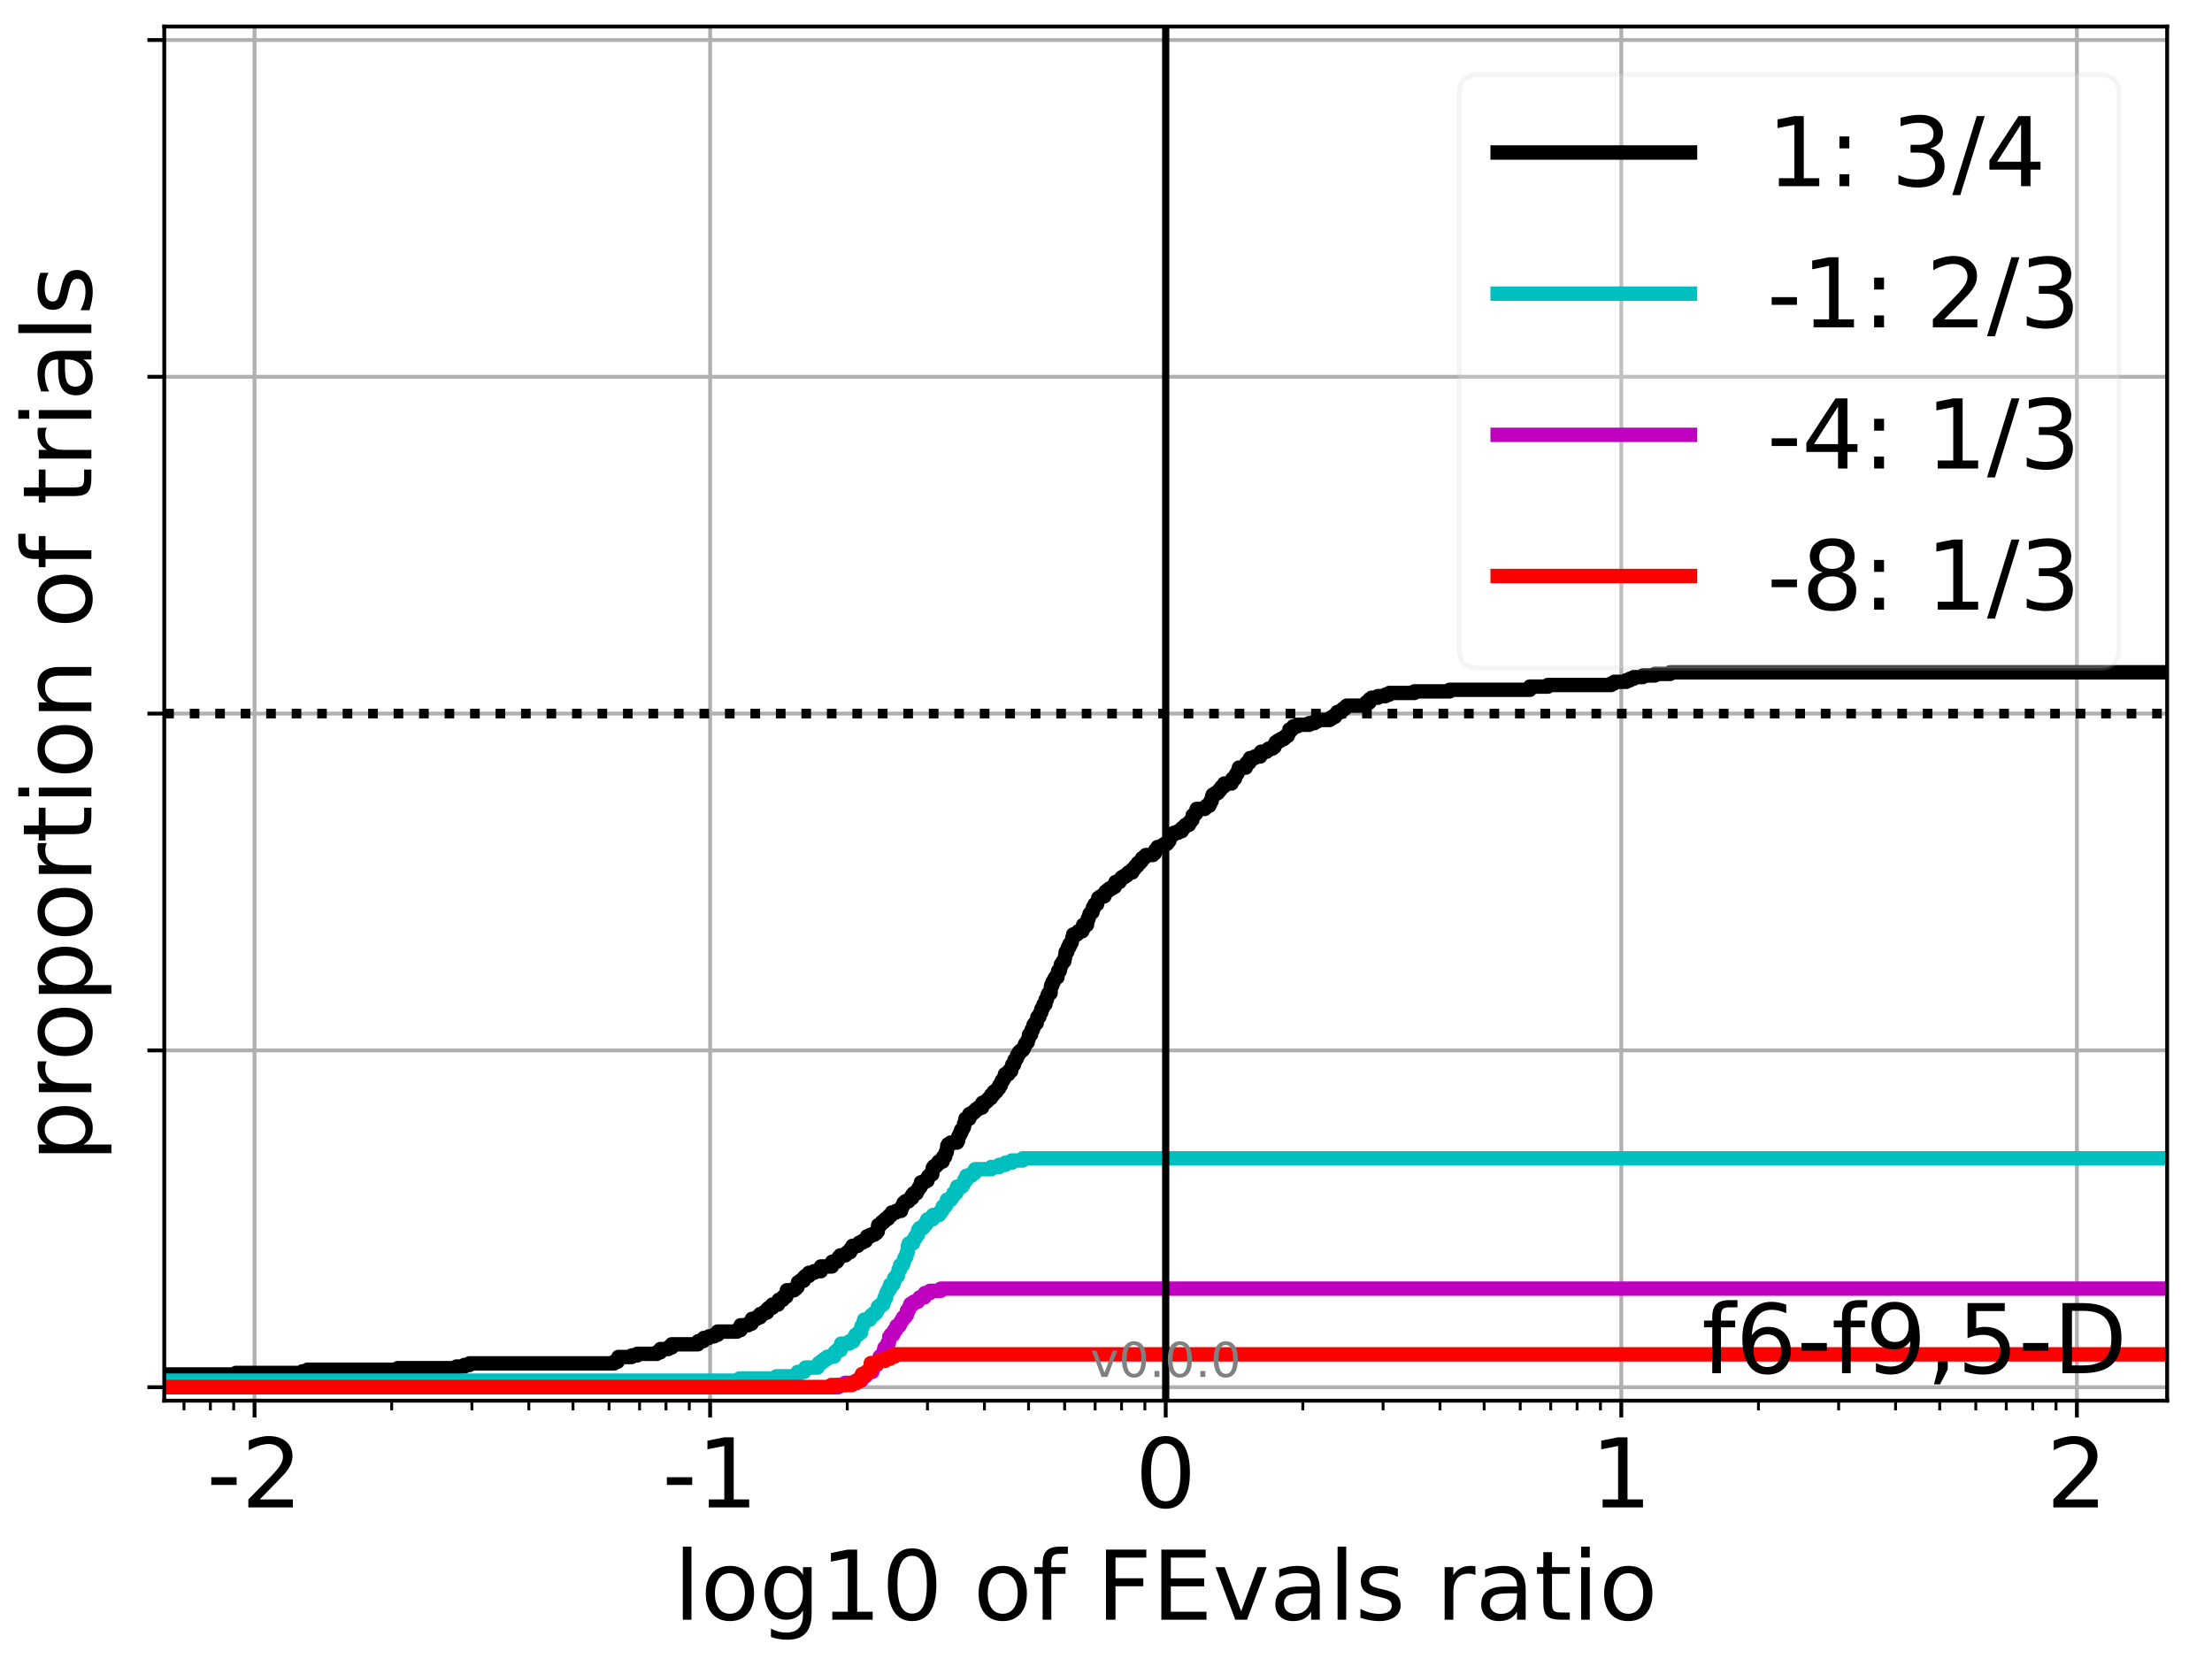 <?xml version="1.0" encoding="utf-8" standalone="no"?>
<!DOCTYPE svg PUBLIC "-//W3C//DTD SVG 1.1//EN"
  "http://www.w3.org/Graphics/SVG/1.1/DTD/svg11.dtd">
<!-- Created with matplotlib (http://matplotlib.org/) -->
<svg height="345pt" version="1.1" viewBox="0 0 460 345" width="460pt" xmlns="http://www.w3.org/2000/svg" xmlns:xlink="http://www.w3.org/1999/xlink">
 <defs>
  <style type="text/css">
*{stroke-linecap:butt;stroke-linejoin:round;}
  </style>
 </defs>
 <g id="figure_1">
  <g id="patch_1">
   <path d="M 0 345.6 
L 460.8 345.6 
L 460.8 0 
L 0 0 
z
" style="fill:#ffffff;"/>
  </g>
  <g id="axes_1">
   <g id="patch_2">
    <path d="M 34.16 291.28 
L 450.672 291.28 
L 450.672 5.52 
L 34.16 5.52 
z
" style="fill:#ffffff;"/>
   </g>
   <g id="matplotlib.axis_1">
    <g id="xtick_1">
     <g id="line2d_1">
      <path clip-path="url(#p37fedfee93)" d="M 52.934 291.28 
L 52.934 5.52 
" style="fill:none;stroke:#b0b0b0;stroke-linecap:square;stroke-width:0.8;"/>
     </g>
     <g id="line2d_2">
      <defs>
       <path d="M 0 0 
L 0 3.5 
" id="m10fa4644a2" style="stroke:#000000;stroke-width:0.8;"/>
      </defs>
      <g>
       <use style="stroke:#000000;stroke-width:0.8;" x="52.934" xlink:href="#m10fa4644a2" y="291.28"/>
      </g>
     </g>
     <g id="text_1">
      <!-- -2 -->
      <defs>
       <path d="M 4.891 31.391 
L 31.203 31.391 
L 31.203 23.391 
L 4.891 23.391 
z
" id="DejaVuSans-2d"/>
       <path d="M 19.188 8.297 
L 53.609 8.297 
L 53.609 0 
L 7.328 0 
L 7.328 8.297 
Q 12.938 14.109 22.625 23.891 
Q 32.328 33.688 34.812 36.531 
Q 39.547 41.844 41.422 45.531 
Q 43.312 49.219 43.312 52.781 
Q 43.312 58.594 39.234 62.25 
Q 35.156 65.922 28.609 65.922 
Q 23.969 65.922 18.812 64.312 
Q 13.672 62.703 7.812 59.422 
L 7.812 69.391 
Q 13.766 71.781 18.938 73 
Q 24.125 74.219 28.422 74.219 
Q 39.75 74.219 46.484 68.547 
Q 53.219 62.891 53.219 53.422 
Q 53.219 48.922 51.531 44.891 
Q 49.859 40.875 45.406 35.406 
Q 44.188 33.984 37.641 27.219 
Q 31.109 20.453 19.188 8.297 
z
" id="DejaVuSans-32"/>
      </defs>
      <g transform="translate(42.963 313.477)scale(0.2 -0.2)">
       <use xlink:href="#DejaVuSans-2d"/>
       <use x="36.084" xlink:href="#DejaVuSans-32"/>
      </g>
     </g>
    </g>
    <g id="xtick_2">
     <g id="line2d_3">
      <path clip-path="url(#p37fedfee93)" d="M 147.675 291.28 
L 147.675 5.52 
" style="fill:none;stroke:#b0b0b0;stroke-linecap:square;stroke-width:0.8;"/>
     </g>
     <g id="line2d_4">
      <g>
       <use style="stroke:#000000;stroke-width:0.8;" x="147.675" xlink:href="#m10fa4644a2" y="291.28"/>
      </g>
     </g>
     <g id="text_2">
      <!-- -1 -->
      <defs>
       <path d="M 12.406 8.297 
L 28.516 8.297 
L 28.516 63.922 
L 10.984 60.406 
L 10.984 69.391 
L 28.422 72.906 
L 38.281 72.906 
L 38.281 8.297 
L 54.391 8.297 
L 54.391 0 
L 12.406 0 
z
" id="DejaVuSans-31"/>
      </defs>
      <g transform="translate(137.705 313.477)scale(0.2 -0.2)">
       <use xlink:href="#DejaVuSans-2d"/>
       <use x="36.084" xlink:href="#DejaVuSans-31"/>
      </g>
     </g>
    </g>
    <g id="xtick_3">
     <g id="line2d_5">
      <path clip-path="url(#p37fedfee93)" d="M 242.416 291.28 
L 242.416 5.52 
" style="fill:none;stroke:#b0b0b0;stroke-linecap:square;stroke-width:0.8;"/>
     </g>
     <g id="line2d_6">
      <g>
       <use style="stroke:#000000;stroke-width:0.8;" x="242.416" xlink:href="#m10fa4644a2" y="291.28"/>
      </g>
     </g>
     <g id="text_3">
      <!-- 0 -->
      <defs>
       <path d="M 31.781 66.406 
Q 24.172 66.406 20.328 58.906 
Q 16.5 51.422 16.5 36.375 
Q 16.5 21.391 20.328 13.891 
Q 24.172 6.391 31.781 6.391 
Q 39.453 6.391 43.281 13.891 
Q 47.125 21.391 47.125 36.375 
Q 47.125 51.422 43.281 58.906 
Q 39.453 66.406 31.781 66.406 
z
M 31.781 74.219 
Q 44.047 74.219 50.516 64.516 
Q 56.984 54.828 56.984 36.375 
Q 56.984 17.969 50.516 8.266 
Q 44.047 -1.422 31.781 -1.422 
Q 19.531 -1.422 13.062 8.266 
Q 6.594 17.969 6.594 36.375 
Q 6.594 54.828 13.062 64.516 
Q 19.531 74.219 31.781 74.219 
z
" id="DejaVuSans-30"/>
      </defs>
      <g transform="translate(236.054 313.477)scale(0.2 -0.2)">
       <use xlink:href="#DejaVuSans-30"/>
      </g>
     </g>
    </g>
    <g id="xtick_4">
     <g id="line2d_7">
      <path clip-path="url(#p37fedfee93)" d="M 337.157 291.28 
L 337.157 5.52 
" style="fill:none;stroke:#b0b0b0;stroke-linecap:square;stroke-width:0.8;"/>
     </g>
     <g id="line2d_8">
      <g>
       <use style="stroke:#000000;stroke-width:0.8;" x="337.157" xlink:href="#m10fa4644a2" y="291.28"/>
      </g>
     </g>
     <g id="text_4">
      <!-- 1 -->
      <g transform="translate(330.795 313.477)scale(0.2 -0.2)">
       <use xlink:href="#DejaVuSans-31"/>
      </g>
     </g>
    </g>
    <g id="xtick_5">
     <g id="line2d_9">
      <path clip-path="url(#p37fedfee93)" d="M 431.898 291.28 
L 431.898 5.52 
" style="fill:none;stroke:#b0b0b0;stroke-linecap:square;stroke-width:0.8;"/>
     </g>
     <g id="line2d_10">
      <g>
       <use style="stroke:#000000;stroke-width:0.8;" x="431.898" xlink:href="#m10fa4644a2" y="291.28"/>
      </g>
     </g>
     <g id="text_5">
      <!-- 2 -->
      <g transform="translate(425.536 313.477)scale(0.2 -0.2)">
       <use xlink:href="#DejaVuSans-32"/>
      </g>
     </g>
    </g>
    <g id="xtick_6">
     <g id="line2d_11">
      <defs>
       <path d="M 0 0 
L 0 2 
" id="m9e2a885fb3" style="stroke:#000000;stroke-width:0.6;"/>
      </defs>
      <g>
       <use style="stroke:#000000;stroke-width:0.6;" x="38.258" xlink:href="#m9e2a885fb3" y="291.28"/>
      </g>
     </g>
    </g>
    <g id="xtick_7">
     <g id="line2d_12">
      <g>
       <use style="stroke:#000000;stroke-width:0.6;" x="43.752" xlink:href="#m9e2a885fb3" y="291.28"/>
      </g>
     </g>
    </g>
    <g id="xtick_8">
     <g id="line2d_13">
      <g>
       <use style="stroke:#000000;stroke-width:0.6;" x="48.599" xlink:href="#m9e2a885fb3" y="291.28"/>
      </g>
     </g>
    </g>
    <g id="xtick_9">
     <g id="line2d_14">
      <g>
       <use style="stroke:#000000;stroke-width:0.6;" x="81.454" xlink:href="#m9e2a885fb3" y="291.28"/>
      </g>
     </g>
    </g>
    <g id="xtick_10">
     <g id="line2d_15">
      <g>
       <use style="stroke:#000000;stroke-width:0.6;" x="98.137" xlink:href="#m9e2a885fb3" y="291.28"/>
      </g>
     </g>
    </g>
    <g id="xtick_11">
     <g id="line2d_16">
      <g>
       <use style="stroke:#000000;stroke-width:0.6;" x="109.974" xlink:href="#m9e2a885fb3" y="291.28"/>
      </g>
     </g>
    </g>
    <g id="xtick_12">
     <g id="line2d_17">
      <g>
       <use style="stroke:#000000;stroke-width:0.6;" x="119.155" xlink:href="#m9e2a885fb3" y="291.28"/>
      </g>
     </g>
    </g>
    <g id="xtick_13">
     <g id="line2d_18">
      <g>
       <use style="stroke:#000000;stroke-width:0.6;" x="126.657" xlink:href="#m9e2a885fb3" y="291.28"/>
      </g>
     </g>
    </g>
    <g id="xtick_14">
     <g id="line2d_19">
      <g>
       <use style="stroke:#000000;stroke-width:0.6;" x="132.999" xlink:href="#m9e2a885fb3" y="291.28"/>
      </g>
     </g>
    </g>
    <g id="xtick_15">
     <g id="line2d_20">
      <g>
       <use style="stroke:#000000;stroke-width:0.6;" x="138.494" xlink:href="#m9e2a885fb3" y="291.28"/>
      </g>
     </g>
    </g>
    <g id="xtick_16">
     <g id="line2d_21">
      <g>
       <use style="stroke:#000000;stroke-width:0.6;" x="143.34" xlink:href="#m9e2a885fb3" y="291.28"/>
      </g>
     </g>
    </g>
    <g id="xtick_17">
     <g id="line2d_22">
      <g>
       <use style="stroke:#000000;stroke-width:0.6;" x="176.195" xlink:href="#m9e2a885fb3" y="291.28"/>
      </g>
     </g>
    </g>
    <g id="xtick_18">
     <g id="line2d_23">
      <g>
       <use style="stroke:#000000;stroke-width:0.6;" x="192.878" xlink:href="#m9e2a885fb3" y="291.28"/>
      </g>
     </g>
    </g>
    <g id="xtick_19">
     <g id="line2d_24">
      <g>
       <use style="stroke:#000000;stroke-width:0.6;" x="204.715" xlink:href="#m9e2a885fb3" y="291.28"/>
      </g>
     </g>
    </g>
    <g id="xtick_20">
     <g id="line2d_25">
      <g>
       <use style="stroke:#000000;stroke-width:0.6;" x="213.896" xlink:href="#m9e2a885fb3" y="291.28"/>
      </g>
     </g>
    </g>
    <g id="xtick_21">
     <g id="line2d_26">
      <g>
       <use style="stroke:#000000;stroke-width:0.6;" x="221.398" xlink:href="#m9e2a885fb3" y="291.28"/>
      </g>
     </g>
    </g>
    <g id="xtick_22">
     <g id="line2d_27">
      <g>
       <use style="stroke:#000000;stroke-width:0.6;" x="227.74" xlink:href="#m9e2a885fb3" y="291.28"/>
      </g>
     </g>
    </g>
    <g id="xtick_23">
     <g id="line2d_28">
      <g>
       <use style="stroke:#000000;stroke-width:0.6;" x="233.235" xlink:href="#m9e2a885fb3" y="291.28"/>
      </g>
     </g>
    </g>
    <g id="xtick_24">
     <g id="line2d_29">
      <g>
       <use style="stroke:#000000;stroke-width:0.6;" x="238.081" xlink:href="#m9e2a885fb3" y="291.28"/>
      </g>
     </g>
    </g>
    <g id="xtick_25">
     <g id="line2d_30">
      <g>
       <use style="stroke:#000000;stroke-width:0.6;" x="270.936" xlink:href="#m9e2a885fb3" y="291.28"/>
      </g>
     </g>
    </g>
    <g id="xtick_26">
     <g id="line2d_31">
      <g>
       <use style="stroke:#000000;stroke-width:0.6;" x="287.619" xlink:href="#m9e2a885fb3" y="291.28"/>
      </g>
     </g>
    </g>
    <g id="xtick_27">
     <g id="line2d_32">
      <g>
       <use style="stroke:#000000;stroke-width:0.6;" x="299.456" xlink:href="#m9e2a885fb3" y="291.28"/>
      </g>
     </g>
    </g>
    <g id="xtick_28">
     <g id="line2d_33">
      <g>
       <use style="stroke:#000000;stroke-width:0.6;" x="308.637" xlink:href="#m9e2a885fb3" y="291.28"/>
      </g>
     </g>
    </g>
    <g id="xtick_29">
     <g id="line2d_34">
      <g>
       <use style="stroke:#000000;stroke-width:0.6;" x="316.139" xlink:href="#m9e2a885fb3" y="291.28"/>
      </g>
     </g>
    </g>
    <g id="xtick_30">
     <g id="line2d_35">
      <g>
       <use style="stroke:#000000;stroke-width:0.6;" x="322.482" xlink:href="#m9e2a885fb3" y="291.28"/>
      </g>
     </g>
    </g>
    <g id="xtick_31">
     <g id="line2d_36">
      <g>
       <use style="stroke:#000000;stroke-width:0.6;" x="327.976" xlink:href="#m9e2a885fb3" y="291.28"/>
      </g>
     </g>
    </g>
    <g id="xtick_32">
     <g id="line2d_37">
      <g>
       <use style="stroke:#000000;stroke-width:0.6;" x="332.822" xlink:href="#m9e2a885fb3" y="291.28"/>
      </g>
     </g>
    </g>
    <g id="xtick_33">
     <g id="line2d_38">
      <g>
       <use style="stroke:#000000;stroke-width:0.6;" x="365.677" xlink:href="#m9e2a885fb3" y="291.28"/>
      </g>
     </g>
    </g>
    <g id="xtick_34">
     <g id="line2d_39">
      <g>
       <use style="stroke:#000000;stroke-width:0.6;" x="382.36" xlink:href="#m9e2a885fb3" y="291.28"/>
      </g>
     </g>
    </g>
    <g id="xtick_35">
     <g id="line2d_40">
      <g>
       <use style="stroke:#000000;stroke-width:0.6;" x="394.197" xlink:href="#m9e2a885fb3" y="291.28"/>
      </g>
     </g>
    </g>
    <g id="xtick_36">
     <g id="line2d_41">
      <g>
       <use style="stroke:#000000;stroke-width:0.6;" x="403.378" xlink:href="#m9e2a885fb3" y="291.28"/>
      </g>
     </g>
    </g>
    <g id="xtick_37">
     <g id="line2d_42">
      <g>
       <use style="stroke:#000000;stroke-width:0.6;" x="410.88" xlink:href="#m9e2a885fb3" y="291.28"/>
      </g>
     </g>
    </g>
    <g id="xtick_38">
     <g id="line2d_43">
      <g>
       <use style="stroke:#000000;stroke-width:0.6;" x="417.223" xlink:href="#m9e2a885fb3" y="291.28"/>
      </g>
     </g>
    </g>
    <g id="xtick_39">
     <g id="line2d_44">
      <g>
       <use style="stroke:#000000;stroke-width:0.6;" x="422.717" xlink:href="#m9e2a885fb3" y="291.28"/>
      </g>
     </g>
    </g>
    <g id="xtick_40">
     <g id="line2d_45">
      <g>
       <use style="stroke:#000000;stroke-width:0.6;" x="427.563" xlink:href="#m9e2a885fb3" y="291.28"/>
      </g>
     </g>
    </g>
    <g id="text_6">
     <!-- log10 of FEvals ratio -->
     <defs>
      <path d="M 9.422 75.984 
L 18.406 75.984 
L 18.406 0 
L 9.422 0 
z
" id="DejaVuSans-6c"/>
      <path d="M 30.609 48.391 
Q 23.391 48.391 19.188 42.75 
Q 14.984 37.109 14.984 27.297 
Q 14.984 17.484 19.156 11.844 
Q 23.344 6.203 30.609 6.203 
Q 37.797 6.203 41.984 11.859 
Q 46.188 17.531 46.188 27.297 
Q 46.188 37.016 41.984 42.703 
Q 37.797 48.391 30.609 48.391 
z
M 30.609 56 
Q 42.328 56 49.016 48.375 
Q 55.719 40.766 55.719 27.297 
Q 55.719 13.875 49.016 6.219 
Q 42.328 -1.422 30.609 -1.422 
Q 18.844 -1.422 12.172 6.219 
Q 5.516 13.875 5.516 27.297 
Q 5.516 40.766 12.172 48.375 
Q 18.844 56 30.609 56 
z
" id="DejaVuSans-6f"/>
      <path d="M 45.406 27.984 
Q 45.406 37.75 41.375 43.109 
Q 37.359 48.484 30.078 48.484 
Q 22.859 48.484 18.828 43.109 
Q 14.797 37.75 14.797 27.984 
Q 14.797 18.266 18.828 12.891 
Q 22.859 7.516 30.078 7.516 
Q 37.359 7.516 41.375 12.891 
Q 45.406 18.266 45.406 27.984 
z
M 54.391 6.781 
Q 54.391 -7.172 48.188 -13.984 
Q 42 -20.797 29.203 -20.797 
Q 24.469 -20.797 20.266 -20.094 
Q 16.062 -19.391 12.109 -17.922 
L 12.109 -9.188 
Q 16.062 -11.328 19.922 -12.344 
Q 23.781 -13.375 27.781 -13.375 
Q 36.625 -13.375 41.016 -8.766 
Q 45.406 -4.156 45.406 5.172 
L 45.406 9.625 
Q 42.625 4.781 38.281 2.391 
Q 33.938 0 27.875 0 
Q 17.828 0 11.672 7.656 
Q 5.516 15.328 5.516 27.984 
Q 5.516 40.672 11.672 48.328 
Q 17.828 56 27.875 56 
Q 33.938 56 38.281 53.609 
Q 42.625 51.219 45.406 46.391 
L 45.406 54.688 
L 54.391 54.688 
z
" id="DejaVuSans-67"/>
      <path id="DejaVuSans-20"/>
      <path d="M 37.109 75.984 
L 37.109 68.5 
L 28.516 68.5 
Q 23.688 68.5 21.797 66.547 
Q 19.922 64.594 19.922 59.516 
L 19.922 54.688 
L 34.719 54.688 
L 34.719 47.703 
L 19.922 47.703 
L 19.922 0 
L 10.891 0 
L 10.891 47.703 
L 2.297 47.703 
L 2.297 54.688 
L 10.891 54.688 
L 10.891 58.5 
Q 10.891 67.625 15.141 71.797 
Q 19.391 75.984 28.609 75.984 
z
" id="DejaVuSans-66"/>
      <path d="M 9.812 72.906 
L 51.703 72.906 
L 51.703 64.594 
L 19.672 64.594 
L 19.672 43.109 
L 48.578 43.109 
L 48.578 34.812 
L 19.672 34.812 
L 19.672 0 
L 9.812 0 
z
" id="DejaVuSans-46"/>
      <path d="M 9.812 72.906 
L 55.906 72.906 
L 55.906 64.594 
L 19.672 64.594 
L 19.672 43.016 
L 54.391 43.016 
L 54.391 34.719 
L 19.672 34.719 
L 19.672 8.297 
L 56.781 8.297 
L 56.781 0 
L 9.812 0 
z
" id="DejaVuSans-45"/>
      <path d="M 2.984 54.688 
L 12.5 54.688 
L 29.594 8.797 
L 46.688 54.688 
L 56.203 54.688 
L 35.688 0 
L 23.484 0 
z
" id="DejaVuSans-76"/>
      <path d="M 34.281 27.484 
Q 23.391 27.484 19.188 25 
Q 14.984 22.516 14.984 16.5 
Q 14.984 11.719 18.141 8.906 
Q 21.297 6.109 26.703 6.109 
Q 34.188 6.109 38.703 11.406 
Q 43.219 16.703 43.219 25.484 
L 43.219 27.484 
z
M 52.203 31.203 
L 52.203 0 
L 43.219 0 
L 43.219 8.297 
Q 40.141 3.328 35.547 0.953 
Q 30.953 -1.422 24.312 -1.422 
Q 15.922 -1.422 10.953 3.297 
Q 6 8.016 6 15.922 
Q 6 25.141 12.172 29.828 
Q 18.359 34.516 30.609 34.516 
L 43.219 34.516 
L 43.219 35.406 
Q 43.219 41.609 39.141 45 
Q 35.062 48.391 27.688 48.391 
Q 23 48.391 18.547 47.266 
Q 14.109 46.141 10.016 43.891 
L 10.016 52.203 
Q 14.938 54.109 19.578 55.047 
Q 24.219 56 28.609 56 
Q 40.484 56 46.344 49.844 
Q 52.203 43.703 52.203 31.203 
z
" id="DejaVuSans-61"/>
      <path d="M 44.281 53.078 
L 44.281 44.578 
Q 40.484 46.531 36.375 47.5 
Q 32.281 48.484 27.875 48.484 
Q 21.188 48.484 17.844 46.438 
Q 14.5 44.391 14.5 40.281 
Q 14.5 37.156 16.891 35.375 
Q 19.281 33.594 26.516 31.984 
L 29.594 31.297 
Q 39.156 29.25 43.188 25.516 
Q 47.219 21.781 47.219 15.094 
Q 47.219 7.469 41.188 3.016 
Q 35.156 -1.422 24.609 -1.422 
Q 20.219 -1.422 15.453 -0.562 
Q 10.688 0.297 5.422 2 
L 5.422 11.281 
Q 10.406 8.688 15.234 7.391 
Q 20.062 6.109 24.812 6.109 
Q 31.156 6.109 34.562 8.281 
Q 37.984 10.453 37.984 14.406 
Q 37.984 18.062 35.516 20.016 
Q 33.062 21.969 24.703 23.781 
L 21.578 24.516 
Q 13.234 26.266 9.516 29.906 
Q 5.812 33.547 5.812 39.891 
Q 5.812 47.609 11.281 51.797 
Q 16.75 56 26.812 56 
Q 31.781 56 36.172 55.266 
Q 40.578 54.547 44.281 53.078 
z
" id="DejaVuSans-73"/>
      <path d="M 41.109 46.297 
Q 39.594 47.172 37.812 47.578 
Q 36.031 48 33.891 48 
Q 26.266 48 22.188 43.047 
Q 18.109 38.094 18.109 28.812 
L 18.109 0 
L 9.078 0 
L 9.078 54.688 
L 18.109 54.688 
L 18.109 46.188 
Q 20.953 51.172 25.484 53.578 
Q 30.031 56 36.531 56 
Q 37.453 56 38.578 55.875 
Q 39.703 55.766 41.062 55.516 
z
" id="DejaVuSans-72"/>
      <path d="M 18.312 70.219 
L 18.312 54.688 
L 36.812 54.688 
L 36.812 47.703 
L 18.312 47.703 
L 18.312 18.016 
Q 18.312 11.328 20.141 9.422 
Q 21.969 7.516 27.594 7.516 
L 36.812 7.516 
L 36.812 0 
L 27.594 0 
Q 17.188 0 13.234 3.875 
Q 9.281 7.766 9.281 18.016 
L 9.281 47.703 
L 2.688 47.703 
L 2.688 54.688 
L 9.281 54.688 
L 9.281 70.219 
z
" id="DejaVuSans-74"/>
      <path d="M 9.422 54.688 
L 18.406 54.688 
L 18.406 0 
L 9.422 0 
z
M 9.422 75.984 
L 18.406 75.984 
L 18.406 64.594 
L 9.422 64.594 
z
" id="DejaVuSans-69"/>
     </defs>
     <g transform="translate(140.111 336.833)scale(0.2 -0.2)">
      <use xlink:href="#DejaVuSans-6c"/>
      <use x="27.783" xlink:href="#DejaVuSans-6f"/>
      <use x="88.965" xlink:href="#DejaVuSans-67"/>
      <use x="152.441" xlink:href="#DejaVuSans-31"/>
      <use x="216.064" xlink:href="#DejaVuSans-30"/>
      <use x="279.688" xlink:href="#DejaVuSans-20"/>
      <use x="311.475" xlink:href="#DejaVuSans-6f"/>
      <use x="372.656" xlink:href="#DejaVuSans-66"/>
      <use x="407.861" xlink:href="#DejaVuSans-20"/>
      <use x="439.648" xlink:href="#DejaVuSans-46"/>
      <use x="497.168" xlink:href="#DejaVuSans-45"/>
      <use x="560.352" xlink:href="#DejaVuSans-76"/>
      <use x="619.531" xlink:href="#DejaVuSans-61"/>
      <use x="680.811" xlink:href="#DejaVuSans-6c"/>
      <use x="708.594" xlink:href="#DejaVuSans-73"/>
      <use x="760.693" xlink:href="#DejaVuSans-20"/>
      <use x="792.48" xlink:href="#DejaVuSans-72"/>
      <use x="833.594" xlink:href="#DejaVuSans-61"/>
      <use x="894.873" xlink:href="#DejaVuSans-74"/>
      <use x="934.082" xlink:href="#DejaVuSans-69"/>
      <use x="961.865" xlink:href="#DejaVuSans-6f"/>
     </g>
    </g>
   </g>
   <g id="matplotlib.axis_2">
    <g id="ytick_1">
     <g id="line2d_46">
      <path clip-path="url(#p37fedfee93)" d="M 34.16 288.478 
L 450.672 288.478 
" style="fill:none;stroke:#b0b0b0;stroke-linecap:square;stroke-width:0.8;"/>
     </g>
     <g id="line2d_47">
      <defs>
       <path d="M 0 0 
L -3.5 0 
" id="m7f61759c9d" style="stroke:#000000;stroke-width:0.8;"/>
      </defs>
      <g>
       <use style="stroke:#000000;stroke-width:0.8;" x="34.16" xlink:href="#m7f61759c9d" y="288.478"/>
      </g>
     </g>
    </g>
    <g id="ytick_2">
     <g id="line2d_48">
      <path clip-path="url(#p37fedfee93)" d="M 34.16 218.439 
L 450.672 218.439 
" style="fill:none;stroke:#b0b0b0;stroke-linecap:square;stroke-width:0.8;"/>
     </g>
     <g id="line2d_49">
      <g>
       <use style="stroke:#000000;stroke-width:0.8;" x="34.16" xlink:href="#m7f61759c9d" y="218.439"/>
      </g>
     </g>
    </g>
    <g id="ytick_3">
     <g id="line2d_50">
      <path clip-path="url(#p37fedfee93)" d="M 34.16 148.4 
L 450.672 148.4 
" style="fill:none;stroke:#b0b0b0;stroke-linecap:square;stroke-width:0.8;"/>
     </g>
     <g id="line2d_51">
      <g>
       <use style="stroke:#000000;stroke-width:0.8;" x="34.16" xlink:href="#m7f61759c9d" y="148.4"/>
      </g>
     </g>
    </g>
    <g id="ytick_4">
     <g id="line2d_52">
      <path clip-path="url(#p37fedfee93)" d="M 34.16 78.361 
L 450.672 78.361 
" style="fill:none;stroke:#b0b0b0;stroke-linecap:square;stroke-width:0.8;"/>
     </g>
     <g id="line2d_53">
      <g>
       <use style="stroke:#000000;stroke-width:0.8;" x="34.16" xlink:href="#m7f61759c9d" y="78.361"/>
      </g>
     </g>
    </g>
    <g id="ytick_5">
     <g id="line2d_54">
      <path clip-path="url(#p37fedfee93)" d="M 34.16 8.322 
L 450.672 8.322 
" style="fill:none;stroke:#b0b0b0;stroke-linecap:square;stroke-width:0.8;"/>
     </g>
     <g id="line2d_55">
      <g>
       <use style="stroke:#000000;stroke-width:0.8;" x="34.16" xlink:href="#m7f61759c9d" y="8.322"/>
      </g>
     </g>
    </g>
    <g id="text_7">
     <!-- proportion of trials -->
     <defs>
      <path d="M 18.109 8.203 
L 18.109 -20.797 
L 9.078 -20.797 
L 9.078 54.688 
L 18.109 54.688 
L 18.109 46.391 
Q 20.953 51.266 25.266 53.625 
Q 29.594 56 35.594 56 
Q 45.562 56 51.781 48.094 
Q 58.016 40.188 58.016 27.297 
Q 58.016 14.406 51.781 6.484 
Q 45.562 -1.422 35.594 -1.422 
Q 29.594 -1.422 25.266 0.953 
Q 20.953 3.328 18.109 8.203 
z
M 48.688 27.297 
Q 48.688 37.203 44.609 42.844 
Q 40.531 48.484 33.406 48.484 
Q 26.266 48.484 22.188 42.844 
Q 18.109 37.203 18.109 27.297 
Q 18.109 17.391 22.188 11.75 
Q 26.266 6.109 33.406 6.109 
Q 40.531 6.109 44.609 11.75 
Q 48.688 17.391 48.688 27.297 
z
" id="DejaVuSans-70"/>
      <path d="M 54.891 33.016 
L 54.891 0 
L 45.906 0 
L 45.906 32.719 
Q 45.906 40.484 42.875 44.328 
Q 39.844 48.188 33.797 48.188 
Q 26.516 48.188 22.312 43.547 
Q 18.109 38.922 18.109 30.906 
L 18.109 0 
L 9.078 0 
L 9.078 54.688 
L 18.109 54.688 
L 18.109 46.188 
Q 21.344 51.125 25.703 53.562 
Q 30.078 56 35.797 56 
Q 45.219 56 50.047 50.172 
Q 54.891 44.344 54.891 33.016 
z
" id="DejaVuSans-6e"/>
     </defs>
     <g transform="translate(19.001 241.628)rotate(-90)scale(0.2 -0.2)">
      <use xlink:href="#DejaVuSans-70"/>
      <use x="63.477" xlink:href="#DejaVuSans-72"/>
      <use x="104.559" xlink:href="#DejaVuSans-6f"/>
      <use x="165.74" xlink:href="#DejaVuSans-70"/>
      <use x="229.217" xlink:href="#DejaVuSans-6f"/>
      <use x="290.398" xlink:href="#DejaVuSans-72"/>
      <use x="331.512" xlink:href="#DejaVuSans-74"/>
      <use x="370.721" xlink:href="#DejaVuSans-69"/>
      <use x="398.504" xlink:href="#DejaVuSans-6f"/>
      <use x="459.686" xlink:href="#DejaVuSans-6e"/>
      <use x="523.064" xlink:href="#DejaVuSans-20"/>
      <use x="554.852" xlink:href="#DejaVuSans-6f"/>
      <use x="616.033" xlink:href="#DejaVuSans-66"/>
      <use x="651.238" xlink:href="#DejaVuSans-20"/>
      <use x="683.025" xlink:href="#DejaVuSans-74"/>
      <use x="722.234" xlink:href="#DejaVuSans-72"/>
      <use x="763.348" xlink:href="#DejaVuSans-69"/>
      <use x="791.131" xlink:href="#DejaVuSans-61"/>
      <use x="852.41" xlink:href="#DejaVuSans-6c"/>
      <use x="880.193" xlink:href="#DejaVuSans-73"/>
     </g>
    </g>
   </g>
   <g id="line2d_56">
    <path clip-path="url(#p37fedfee93)" d="M 34.16 285.835 
L 49.072 285.835 
L 49.072 285.505 
L 62.916 285.505 
L 62.916 285.175 
L 63.961 285.175 
L 63.961 284.844 
L 82.731 284.844 
L 82.731 284.514 
L 94.928 284.514 
L 94.928 284.184 
L 96.575 284.184 
L 96.575 283.853 
L 97.62 283.853 
L 97.62 283.523 
L 127.687 283.523 
L 127.687 283.192 
L 128.428 283.192 
L 128.428 282.532 
L 128.587 282.532 
L 128.587 282.201 
L 131.367 282.201 
L 131.367 281.871 
L 132.523 281.871 
L 132.523 281.541 
L 136.593 281.541 
L 136.593 281.21 
L 137.334 281.21 
L 137.334 280.549 
L 138.945 280.549 
L 138.945 280.219 
L 139.686 280.219 
L 139.686 279.558 
L 145.111 279.558 
L 145.211 278.898 
L 146.256 278.898 
L 146.256 278.567 
L 146.367 278.567 
L 146.367 278.237 
L 147.412 278.237 
L 147.412 277.906 
L 148.506 277.906 
L 148.506 277.576 
L 149.248 277.576 
L 149.248 276.915 
L 153.276 276.915 
L 153.276 276.585 
L 154.018 276.585 
L 154.018 275.594 
L 155.567 275.594 
L 155.567 275.263 
L 156.309 275.263 
L 156.369 274.272 
L 157.327 274.272 
L 157.327 273.942 
L 158.068 273.942 
L 158.068 273.281 
L 158.77 273.281 
L 158.77 272.951 
L 159.512 272.951 
L 159.512 272.29 
L 159.862 272.29 
L 159.862 271.96 
L 160.604 271.96 
L 160.604 271.299 
L 161.794 271.299 
L 161.794 270.638 
L 161.953 270.638 
L 161.953 270.308 
L 162.78 270.308 
L 162.888 269.647 
L 163.522 269.647 
L 163.63 268.326 
L 165.113 268.326 
L 165.113 267.995 
L 165.538 267.995 
L 165.538 267.665 
L 165.854 267.665 
L 165.931 266.674 
L 166.39 266.674 
L 166.39 266.343 
L 167.131 266.343 
L 167.131 265.683 
L 167.465 265.683 
L 167.465 265.352 
L 168.206 265.352 
L 168.206 264.692 
L 169.273 264.692 
L 169.273 264.361 
L 170.701 264.361 
L 170.701 263.37 
L 172.992 263.37 
L 173.052 262.379 
L 174.046 262.379 
L 174.046 262.049 
L 174.269 262.049 
L 174.269 261.718 
L 174.444 261.718 
L 174.444 261.388 
L 174.751 261.388 
L 174.751 261.057 
L 175.797 261.057 
L 175.797 260.727 
L 176.195 260.727 
L 176.195 260.397 
L 176.795 260.397 
L 176.842 259.736 
L 177.223 259.736 
L 177.287 259.075 
L 178.379 259.075 
L 178.379 258.745 
L 178.695 258.745 
L 178.695 258.414 
L 179.339 258.414 
L 179.339 258.084 
L 180.025 258.084 
L 180.025 257.754 
L 180.205 257.754 
L 180.313 257.093 
L 181.041 257.093 
L 181.041 256.763 
L 181.821 256.763 
L 181.821 256.432 
L 182.286 256.432 
L 182.286 256.102 
L 182.537 256.102 
L 182.616 254.78 
L 183.118 254.78 
L 183.118 254.45 
L 183.396 254.45 
L 183.396 254.12 
L 183.814 254.12 
L 183.814 253.789 
L 184.162 253.789 
L 184.162 253.459 
L 184.668 253.459 
L 184.668 253.128 
L 184.889 253.128 
L 184.889 252.798 
L 185.284 252.798 
L 185.284 252.468 
L 185.459 252.468 
L 185.459 252.137 
L 186.357 252.137 
L 186.357 251.807 
L 187.384 251.807 
L 187.384 251.146 
L 187.601 251.146 
L 187.601 250.816 
L 187.789 250.816 
L 187.891 250.155 
L 188.245 250.155 
L 188.245 249.825 
L 188.935 249.825 
L 188.935 249.494 
L 189.232 249.494 
L 189.232 249.164 
L 189.675 249.164 
L 189.675 248.503 
L 189.953 248.503 
L 189.953 248.173 
L 190.597 248.173 
L 190.597 247.842 
L 190.727 247.842 
L 190.727 247.512 
L 190.962 247.512 
L 190.962 247.182 
L 191.127 247.182 
L 191.127 246.851 
L 191.434 246.851 
L 191.522 245.86 
L 192.302 245.86 
L 192.302 245.53 
L 192.878 245.53 
L 192.878 244.869 
L 193.079 244.869 
L 193.079 244.539 
L 193.418 244.539 
L 193.418 244.208 
L 193.874 244.208 
L 193.97 242.887 
L 194.19 242.887 
L 194.19 242.556 
L 194.654 242.556 
L 194.654 242.226 
L 194.988 242.226 
L 194.988 241.896 
L 195.177 241.896 
L 195.177 241.565 
L 196.004 241.565 
L 196.017 240.905 
L 196.13 240.905 
L 196.13 240.574 
L 196.542 240.574 
L 196.621 239.914 
L 196.695 239.914 
L 196.695 239.583 
L 196.888 239.583 
L 196.996 238.262 
L 197.175 238.262 
L 197.175 237.931 
L 197.713 237.931 
L 197.713 237.601 
L 199.047 237.601 
L 199.047 237.271 
L 199.221 237.271 
L 199.303 236.279 
L 199.514 236.279 
L 199.514 235.949 
L 199.631 235.949 
L 199.631 235.619 
L 199.868 235.619 
L 199.883 234.958 
L 200.158 234.958 
L 200.158 234.628 
L 200.348 234.628 
L 200.348 234.297 
L 200.497 234.297 
L 200.497 233.636 
L 200.631 233.636 
L 200.739 232.976 
L 200.768 232.976 
L 200.768 232.645 
L 201.572 232.645 
L 201.588 231.654 
L 202.22 231.654 
L 202.22 231.324 
L 202.64 231.324 
L 202.64 230.993 
L 202.964 230.993 
L 202.964 230.663 
L 203.435 230.663 
L 203.435 230.333 
L 204.216 230.333 
L 204.284 229.342 
L 204.928 229.342 
L 204.928 229.011 
L 205.315 229.011 
L 205.315 228.681 
L 205.639 228.681 
L 205.639 228.35 
L 206.103 228.35 
L 206.121 227.69 
L 206.575 227.69 
L 206.655 227.029 
L 207.22 227.029 
L 207.22 226.699 
L 207.41 226.699 
L 207.41 226.368 
L 207.739 226.368 
L 207.809 225.707 
L 208.14 225.707 
L 208.205 225.047 
L 208.334 225.047 
L 208.334 224.716 
L 208.609 224.716 
L 208.609 224.386 
L 208.783 224.386 
L 208.783 224.056 
L 208.979 224.056 
L 208.986 223.395 
L 209.702 223.395 
L 209.778 222.734 
L 210.279 222.734 
L 210.282 222.073 
L 210.423 222.073 
L 210.497 221.413 
L 210.87 221.413 
L 210.98 220.421 
L 211.277 220.421 
L 211.277 220.091 
L 211.461 220.091 
L 211.515 219.43 
L 211.782 219.43 
L 211.891 218.77 
L 212.256 218.77 
L 212.256 218.439 
L 212.674 218.439 
L 212.674 218.109 
L 212.905 218.109 
L 212.905 217.778 
L 213.036 217.778 
L 213.036 217.448 
L 213.165 217.448 
L 213.165 217.118 
L 213.379 217.118 
L 213.379 216.787 
L 213.7 216.787 
L 213.788 216.127 
L 213.896 216.127 
L 213.997 215.135 
L 214.433 215.135 
L 214.541 214.144 
L 214.792 214.144 
L 214.792 213.814 
L 214.912 213.814 
L 214.924 213.153 
L 215.129 213.153 
L 215.129 212.823 
L 215.572 212.823 
L 215.67 211.832 
L 215.731 211.832 
L 215.731 211.501 
L 216.121 211.501 
L 216.194 210.841 
L 216.367 210.841 
L 216.367 210.51 
L 216.552 210.51 
L 216.552 209.85 
L 216.765 209.85 
L 216.765 209.519 
L 216.914 209.519 
L 217.023 208.858 
L 217.398 208.858 
L 217.459 207.867 
L 217.71 207.867 
L 217.818 207.207 
L 217.863 207.207 
L 217.863 206.876 
L 218.042 206.876 
L 218.042 206.546 
L 218.473 206.546 
L 218.539 205.224 
L 218.598 205.224 
L 218.598 204.894 
L 218.843 204.894 
L 218.873 204.233 
L 219.117 204.233 
L 219.117 203.903 
L 219.247 203.903 
L 219.247 203.572 
L 219.437 203.572 
L 219.437 203.242 
L 219.903 203.242 
L 219.965 202.251 
L 220.042 202.251 
L 220.042 201.921 
L 220.377 201.921 
L 220.485 201.26 
L 220.524 201.26 
L 220.602 200.599 
L 220.822 200.599 
L 220.822 200.269 
L 221.01 200.269 
L 221.01 199.938 
L 221.319 199.938 
L 221.398 199.278 
L 221.45 199.278 
L 221.529 198.617 
L 221.599 198.617 
L 221.631 197.956 
L 221.95 197.956 
L 222.046 197.295 
L 222.099 197.295 
L 222.099 196.965 
L 222.394 196.965 
L 222.414 196.304 
L 222.71 196.304 
L 222.71 195.974 
L 222.883 195.974 
L 222.991 194.983 
L 223.138 194.983 
L 223.174 194.322 
L 223.987 194.322 
L 223.987 193.992 
L 224.237 193.992 
L 224.237 193.661 
L 225.062 193.661 
L 225.062 193.331 
L 225.215 193.331 
L 225.253 192.34 
L 226.04 192.34 
L 226.056 191.679 
L 226.164 191.679 
L 226.218 191.018 
L 226.382 191.018 
L 226.492 190.357 
L 226.593 190.357 
L 226.593 190.027 
L 226.854 190.027 
L 226.854 189.697 
L 227.203 189.697 
L 227.286 188.706 
L 227.567 188.706 
L 227.637 188.045 
L 228.142 188.045 
L 228.223 187.384 
L 228.302 187.384 
L 228.388 186.723 
L 228.879 186.723 
L 228.879 186.393 
L 229.665 186.393 
L 229.733 185.732 
L 229.888 185.732 
L 229.888 185.402 
L 230.317 185.402 
L 230.317 185.071 
L 230.74 185.071 
L 230.74 184.741 
L 231.315 184.741 
L 231.315 184.411 
L 231.849 184.411 
L 231.928 183.75 
L 231.974 183.75 
L 231.974 183.42 
L 232.827 183.42 
L 232.827 183.089 
L 232.99 183.089 
L 232.99 182.759 
L 233.282 182.759 
L 233.282 182.428 
L 233.831 182.428 
L 233.831 182.098 
L 234.326 182.098 
L 234.326 181.768 
L 234.639 181.768 
L 234.639 181.437 
L 235.459 181.437 
L 235.49 180.777 
L 235.894 180.777 
L 235.894 180.446 
L 236.073 180.446 
L 236.073 180.116 
L 236.506 180.116 
L 236.617 179.455 
L 237.089 179.455 
L 237.089 179.125 
L 237.389 179.125 
L 237.389 178.794 
L 237.505 178.794 
L 237.505 178.464 
L 237.942 178.464 
L 237.942 178.134 
L 238.288 178.134 
L 238.288 177.803 
L 239.75 177.803 
L 239.75 177.473 
L 240.132 177.473 
L 240.228 176.812 
L 240.49 176.812 
L 240.49 176.482 
L 240.716 176.482 
L 240.716 176.151 
L 241.635 176.151 
L 241.635 175.821 
L 242.141 175.821 
L 242.141 175.491 
L 242.693 175.491 
L 242.693 175.16 
L 242.961 175.16 
L 242.961 174.83 
L 243.198 174.83 
L 243.277 174.169 
L 243.478 174.169 
L 243.513 173.508 
L 244.15 173.508 
L 244.15 173.178 
L 244.98 173.178 
L 244.98 172.848 
L 245.762 172.848 
L 245.8 172.187 
L 246.246 172.187 
L 246.246 171.857 
L 246.545 171.857 
L 246.545 171.526 
L 247.262 171.526 
L 247.262 171.196 
L 247.391 171.196 
L 247.391 170.865 
L 247.676 170.865 
L 247.676 170.535 
L 247.95 170.535 
L 248.029 169.544 
L 248.407 169.544 
L 248.407 169.214 
L 248.72 169.214 
L 248.77 168.553 
L 248.849 168.553 
L 248.849 168.222 
L 250.527 168.222 
L 250.527 167.892 
L 250.889 167.892 
L 250.889 167.562 
L 251.481 167.562 
L 251.481 167.231 
L 251.652 167.231 
L 251.734 166.571 
L 251.977 166.571 
L 252.065 165.579 
L 252.204 165.579 
L 252.204 165.249 
L 252.717 165.249 
L 252.717 164.919 
L 253.264 164.919 
L 253.264 164.588 
L 253.537 164.588 
L 253.537 164.258 
L 253.816 164.258 
L 253.816 163.928 
L 254.047 163.928 
L 254.047 163.597 
L 254.491 163.597 
L 254.599 162.936 
L 256.103 162.936 
L 256.103 162.606 
L 256.233 162.606 
L 256.283 161.945 
L 256.816 161.945 
L 256.885 161.285 
L 257.053 161.285 
L 257.053 160.954 
L 257.299 160.954 
L 257.299 160.624 
L 257.461 160.624 
L 257.54 159.963 
L 257.637 159.963 
L 257.637 159.633 
L 259.073 159.633 
L 259.152 158.972 
L 259.236 158.972 
L 259.236 158.642 
L 259.788 158.642 
L 259.856 157.981 
L 259.935 157.981 
L 259.935 157.65 
L 260.926 157.65 
L 260.926 157.32 
L 262.075 157.32 
L 262.075 156.99 
L 262.228 156.99 
L 262.238 156.329 
L 263.383 156.329 
L 263.383 155.999 
L 263.84 155.999 
L 263.84 155.668 
L 264.623 155.668 
L 264.623 155.338 
L 265.045 155.338 
L 265.124 154.677 
L 265.293 154.677 
L 265.293 154.347 
L 265.744 154.347 
L 265.744 154.016 
L 266.328 154.016 
L 266.328 153.686 
L 266.989 153.686 
L 266.989 153.356 
L 267.356 153.356 
L 267.356 153.025 
L 267.809 153.025 
L 267.809 152.695 
L 267.939 152.695 
L 267.939 152.364 
L 268.134 152.364 
L 268.139 151.704 
L 268.722 151.704 
L 268.722 151.373 
L 268.954 151.373 
L 268.954 151.043 
L 269.812 151.043 
L 269.812 150.713 
L 272.275 150.713 
L 272.275 150.382 
L 273.328 150.382 
L 273.328 150.052 
L 273.912 150.052 
L 273.912 149.721 
L 276.501 149.721 
L 276.501 149.391 
L 277.026 149.391 
L 277.026 149.061 
L 277.645 149.061 
L 277.645 148.73 
L 277.846 148.73 
L 277.846 148.4 
L 278.112 148.4 
L 278.112 148.07 
L 278.895 148.07 
L 278.895 147.739 
L 279.257 147.739 
L 279.257 147.409 
L 279.688 147.409 
L 279.688 147.079 
L 280.04 147.079 
L 280.04 146.748 
L 284.039 146.748 
L 284.084 146.087 
L 284.78 146.087 
L 284.78 145.427 
L 285.229 145.427 
L 285.229 145.096 
L 286.538 145.096 
L 286.538 144.766 
L 288.149 144.766 
L 288.149 144.436 
L 288.932 144.436 
L 288.932 144.105 
L 294.121 144.105 
L 294.121 143.775 
L 301.463 143.775 
L 301.463 143.444 
L 318.146 143.444 
L 318.146 142.784 
L 321.889 142.784 
L 321.889 142.453 
L 335.047 142.453 
L 335.047 142.123 
L 335.691 142.123 
L 335.691 141.793 
L 338.173 141.793 
L 338.173 141.462 
L 338.968 141.462 
L 338.968 141.132 
L 339.748 141.132 
L 339.748 140.801 
L 341.636 140.801 
L 341.636 140.471 
L 344.141 140.471 
L 344.141 140.141 
L 347.314 140.141 
L 347.314 139.81 
L 450.672 139.81 
L 450.672 139.81 
" style="fill:none;stroke:#000000;stroke-linecap:square;stroke-width:3;"/>
   </g>
   <g id="line2d_57">
    <path clip-path="url(#p37fedfee93)" style="fill:none;stroke:#000000;stroke-linecap:square;stroke-width:3;"/>
   </g>
   <g id="line2d_58">
    <path clip-path="url(#p37fedfee93)" d="M 34.16 287.118 
L 153.804 287.118 
L 153.804 286.665 
L 161.465 286.665 
L 161.465 286.212 
L 165.789 286.212 
L 165.897 285.305 
L 167.215 285.305 
L 167.215 284.852 
L 167.487 284.852 
L 167.487 284.398 
L 170.001 284.398 
L 170.001 283.945 
L 170.241 283.945 
L 170.241 283.492 
L 170.816 283.492 
L 170.816 283.038 
L 171.414 283.038 
L 171.414 282.585 
L 172.053 282.585 
L 172.053 282.132 
L 173.449 282.132 
L 173.557 281.225 
L 174.047 281.225 
L 174.047 280.772 
L 174.812 280.772 
L 174.913 279.412 
L 176.614 279.412 
L 176.614 278.959 
L 177.434 278.959 
L 177.434 278.505 
L 177.662 278.505 
L 177.662 278.052 
L 177.901 278.052 
L 177.901 277.599 
L 178.476 277.599 
L 178.476 277.145 
L 179.05 277.145 
L 179.145 275.785 
L 179.472 275.785 
L 179.58 274.879 
L 179.713 274.879 
L 179.713 274.425 
L 180.898 274.425 
L 180.898 273.972 
L 181.167 273.972 
L 181.167 273.519 
L 181.708 273.519 
L 181.708 273.065 
L 182.205 273.065 
L 182.205 272.612 
L 182.473 272.612 
L 182.573 271.705 
L 183.134 271.705 
L 183.134 271.252 
L 183.684 271.252 
L 183.684 270.799 
L 183.821 270.799 
L 183.924 269.892 
L 184.274 269.892 
L 184.292 268.985 
L 184.499 268.985 
L 184.499 268.532 
L 184.75 268.532 
L 184.75 268.079 
L 185.087 268.079 
L 185.097 267.172 
L 185.736 267.172 
L 185.736 266.719 
L 185.908 266.719 
L 185.938 265.812 
L 186.302 265.812 
L 186.302 265.359 
L 186.703 265.359 
L 186.806 264.452 
L 186.866 264.452 
L 186.866 263.999 
L 187.186 263.999 
L 187.186 263.092 
L 187.73 263.092 
L 187.73 262.639 
L 187.918 262.639 
L 188.024 261.732 
L 188.252 261.732 
L 188.252 261.279 
L 188.495 261.279 
L 188.596 260.372 
L 188.802 260.372 
L 188.82 259.012 
L 188.995 259.012 
L 188.995 258.559 
L 189.868 258.559 
L 189.868 258.105 
L 190.035 258.105 
L 190.035 257.652 
L 190.296 257.652 
L 190.296 257.199 
L 190.611 257.199 
L 190.611 256.745 
L 190.918 256.745 
L 190.918 255.839 
L 191.209 255.839 
L 191.209 255.385 
L 191.984 255.385 
L 191.984 254.932 
L 192.344 254.932 
L 192.344 254.479 
L 192.728 254.479 
L 192.828 253.572 
L 193.96 253.572 
L 194.023 252.665 
L 195.304 252.665 
L 195.304 252.212 
L 195.639 252.212 
L 195.639 251.759 
L 195.98 251.759 
L 196.077 250.852 
L 196.647 250.852 
L 196.647 250.399 
L 196.908 250.399 
L 196.921 249.492 
L 197.756 249.492 
L 197.756 249.039 
L 198.066 249.039 
L 198.066 248.586 
L 198.263 248.586 
L 198.263 248.132 
L 198.862 248.132 
L 198.895 247.226 
L 199.037 247.226 
L 199.037 246.772 
L 200.077 246.772 
L 200.077 246.319 
L 200.38 246.319 
L 200.38 245.866 
L 200.511 245.866 
L 200.511 245.412 
L 200.96 245.412 
L 200.96 244.506 
L 202.027 244.506 
L 202.027 244.052 
L 202.628 244.052 
L 202.628 243.599 
L 202.77 243.599 
L 202.77 243.146 
L 206.119 243.146 
L 206.119 242.692 
L 207.798 242.692 
L 207.798 242.239 
L 209.079 242.239 
L 209.079 241.786 
L 210.422 241.786 
L 210.422 241.332 
L 212.67 241.332 
L 212.67 240.879 
L 450.672 240.879 
L 450.672 240.879 
" style="fill:none;stroke:#00bfbf;stroke-linecap:square;stroke-width:3;"/>
   </g>
   <g id="line2d_59">
    <path clip-path="url(#p37fedfee93)" style="fill:none;stroke:#00bfbf;stroke-linecap:square;stroke-width:3;"/>
   </g>
   <g id="line2d_60">
    <path clip-path="url(#p37fedfee93)" d="M 34.16 288.478 
L 174.346 288.478 
L 174.346 288.023 
L 175.748 288.023 
L 175.748 287.567 
L 178.02 287.567 
L 178.02 287.112 
L 179.128 287.112 
L 179.128 286.656 
L 179.422 286.656 
L 179.422 286.201 
L 180.022 286.201 
L 180.022 285.745 
L 180.127 285.745 
L 180.127 285.29 
L 181.424 285.29 
L 181.424 284.834 
L 181.529 284.834 
L 181.529 284.379 
L 181.546 284.379 
L 181.546 283.923 
L 182.274 283.923 
L 182.274 283.467 
L 182.52 283.467 
L 182.52 283.012 
L 182.802 283.012 
L 182.802 282.556 
L 182.948 282.556 
L 182.948 282.101 
L 183.517 282.101 
L 183.517 281.645 
L 183.676 281.645 
L 183.676 281.19 
L 183.821 281.19 
L 183.821 280.734 
L 183.922 280.734 
L 183.922 280.279 
L 184.372 280.279 
L 184.372 279.823 
L 184.54 279.823 
L 184.54 279.368 
L 184.804 279.368 
L 184.804 278.912 
L 184.909 278.912 
L 184.909 278.457 
L 184.919 278.457 
L 184.919 278.001 
L 185.223 278.001 
L 185.223 277.545 
L 185.774 277.545 
L 185.774 277.09 
L 185.942 277.09 
L 185.942 276.634 
L 186.328 276.634 
L 186.328 276.179 
L 186.446 276.179 
L 186.446 275.723 
L 187.056 275.723 
L 187.056 275.268 
L 187.301 275.268 
L 187.301 274.812 
L 187.559 274.812 
L 187.559 274.357 
L 187.848 274.357 
L 187.848 273.901 
L 188.299 273.901 
L 188.299 273.446 
L 188.603 273.446 
L 188.603 272.99 
L 188.617 272.99 
L 188.617 272.535 
L 188.961 272.535 
L 188.961 272.079 
L 189.153 272.079 
L 189.153 271.623 
L 189.321 271.623 
L 189.321 271.168 
L 190.019 271.168 
L 190.019 270.712 
L 190.863 270.712 
L 190.863 270.257 
L 191.228 270.257 
L 191.228 269.801 
L 192.265 269.801 
L 192.265 269.346 
L 192.341 269.346 
L 192.341 268.89 
L 193.398 268.89 
L 193.398 268.435 
L 195.644 268.435 
L 195.644 267.979 
L 450.672 267.979 
" style="fill:none;stroke:#bf00bf;stroke-linecap:square;stroke-width:3;"/>
   </g>
   <g id="line2d_61">
    <path clip-path="url(#p37fedfee93)" style="fill:none;stroke:#bf00bf;stroke-linecap:square;stroke-width:3;"/>
   </g>
   <g id="line2d_62">
    <path clip-path="url(#p37fedfee93)" d="M 34.16 288.478 
L 172.851 288.478 
L 172.851 288.023 
L 177.176 288.023 
L 177.176 287.567 
L 178.221 287.567 
L 178.221 287.112 
L 178.819 287.112 
L 178.819 286.656 
L 179.02 286.656 
L 179.02 286.201 
L 179.253 286.201 
L 179.253 285.745 
L 180.248 285.745 
L 180.248 285.29 
L 180.666 285.29 
L 180.666 284.834 
L 181.088 284.834 
L 181.088 284.379 
L 181.088 284.379 
L 181.088 283.923 
L 181.088 283.923 
L 181.088 283.467 
L 182.6 283.467 
L 182.6 283.012 
L 184.044 283.012 
L 184.044 282.556 
L 185.106 282.556 
L 185.106 282.101 
L 186.041 282.101 
L 186.041 281.645 
L 450.672 281.645 
" style="fill:none;stroke:#ff0000;stroke-linecap:square;stroke-width:3;"/>
   </g>
   <g id="line2d_63">
    <path clip-path="url(#p37fedfee93)" style="fill:none;stroke:#ff0000;stroke-linecap:square;stroke-width:3;"/>
   </g>
   <g id="line2d_64">
    <path clip-path="url(#p37fedfee93)" d="M 242.416 291.28 
L 242.416 5.52 
" style="fill:none;stroke:#000000;stroke-linecap:square;stroke-width:1.5;"/>
   </g>
   <g id="line2d_65">
    <path clip-path="url(#p37fedfee93)" d="M 34.16 148.4 
L 450.672 148.4 
" style="fill:none;stroke:#000000;stroke-dasharray:2,3.3;stroke-dashoffset:0;stroke-width:2;"/>
   </g>
   <g id="patch_3">
    <path d="M 34.16 291.28 
L 34.16 5.52 
" style="fill:none;stroke:#000000;stroke-linecap:square;stroke-linejoin:miter;stroke-width:0.8;"/>
   </g>
   <g id="patch_4">
    <path d="M 450.672 291.28 
L 450.672 5.52 
" style="fill:none;stroke:#000000;stroke-linecap:square;stroke-linejoin:miter;stroke-width:0.8;"/>
   </g>
   <g id="patch_5">
    <path d="M 34.16 291.28 
L 450.672 291.28 
" style="fill:none;stroke:#000000;stroke-linecap:square;stroke-linejoin:miter;stroke-width:0.8;"/>
   </g>
   <g id="patch_6">
    <path d="M 34.16 5.52 
L 450.672 5.52 
" style="fill:none;stroke:#000000;stroke-linecap:square;stroke-linejoin:miter;stroke-width:0.8;"/>
   </g>
   <g id="text_8">
    <!-- f6-f9,5-D -->
    <defs>
     <path d="M 33.016 40.375 
Q 26.375 40.375 22.484 35.828 
Q 18.609 31.297 18.609 23.391 
Q 18.609 15.531 22.484 10.953 
Q 26.375 6.391 33.016 6.391 
Q 39.656 6.391 43.531 10.953 
Q 47.406 15.531 47.406 23.391 
Q 47.406 31.297 43.531 35.828 
Q 39.656 40.375 33.016 40.375 
z
M 52.594 71.297 
L 52.594 62.312 
Q 48.875 64.062 45.094 64.984 
Q 41.312 65.922 37.594 65.922 
Q 27.828 65.922 22.672 59.328 
Q 17.531 52.734 16.797 39.406 
Q 19.672 43.656 24.016 45.922 
Q 28.375 48.188 33.594 48.188 
Q 44.578 48.188 50.953 41.516 
Q 57.328 34.859 57.328 23.391 
Q 57.328 12.156 50.688 5.359 
Q 44.047 -1.422 33.016 -1.422 
Q 20.359 -1.422 13.672 8.266 
Q 6.984 17.969 6.984 36.375 
Q 6.984 53.656 15.188 63.938 
Q 23.391 74.219 37.203 74.219 
Q 40.922 74.219 44.703 73.484 
Q 48.484 72.75 52.594 71.297 
z
" id="DejaVuSans-36"/>
     <path d="M 10.984 1.516 
L 10.984 10.5 
Q 14.703 8.734 18.5 7.812 
Q 22.312 6.891 25.984 6.891 
Q 35.75 6.891 40.891 13.453 
Q 46.047 20.016 46.781 33.406 
Q 43.953 29.203 39.594 26.953 
Q 35.25 24.703 29.984 24.703 
Q 19.047 24.703 12.672 31.312 
Q 6.297 37.938 6.297 49.422 
Q 6.297 60.641 12.938 67.422 
Q 19.578 74.219 30.609 74.219 
Q 43.266 74.219 49.922 64.516 
Q 56.594 54.828 56.594 36.375 
Q 56.594 19.141 48.406 8.859 
Q 40.234 -1.422 26.422 -1.422 
Q 22.703 -1.422 18.891 -0.688 
Q 15.094 0.047 10.984 1.516 
z
M 30.609 32.422 
Q 37.25 32.422 41.125 36.953 
Q 45.016 41.5 45.016 49.422 
Q 45.016 57.281 41.125 61.844 
Q 37.25 66.406 30.609 66.406 
Q 23.969 66.406 20.094 61.844 
Q 16.219 57.281 16.219 49.422 
Q 16.219 41.5 20.094 36.953 
Q 23.969 32.422 30.609 32.422 
z
" id="DejaVuSans-39"/>
     <path d="M 11.719 12.406 
L 22.016 12.406 
L 22.016 4 
L 14.016 -11.625 
L 7.719 -11.625 
L 11.719 4 
z
" id="DejaVuSans-2c"/>
     <path d="M 10.797 72.906 
L 49.516 72.906 
L 49.516 64.594 
L 19.828 64.594 
L 19.828 46.734 
Q 21.969 47.469 24.109 47.828 
Q 26.266 48.188 28.422 48.188 
Q 40.625 48.188 47.75 41.5 
Q 54.891 34.812 54.891 23.391 
Q 54.891 11.625 47.562 5.094 
Q 40.234 -1.422 26.906 -1.422 
Q 22.312 -1.422 17.547 -0.641 
Q 12.797 0.141 7.719 1.703 
L 7.719 11.625 
Q 12.109 9.234 16.797 8.062 
Q 21.484 6.891 26.703 6.891 
Q 35.156 6.891 40.078 11.328 
Q 45.016 15.766 45.016 23.391 
Q 45.016 31 40.078 35.438 
Q 35.156 39.891 26.703 39.891 
Q 22.75 39.891 18.812 39.016 
Q 14.891 38.141 10.797 36.281 
z
" id="DejaVuSans-35"/>
     <path d="M 19.672 64.797 
L 19.672 8.109 
L 31.594 8.109 
Q 46.688 8.109 53.688 14.938 
Q 60.688 21.781 60.688 36.531 
Q 60.688 51.172 53.688 57.984 
Q 46.688 64.797 31.594 64.797 
z
M 9.812 72.906 
L 30.078 72.906 
Q 51.266 72.906 61.172 64.094 
Q 71.094 55.281 71.094 36.531 
Q 71.094 17.672 61.125 8.828 
Q 51.172 0 30.078 0 
L 9.812 0 
z
" id="DejaVuSans-44"/>
    </defs>
    <g transform="translate(353.898 285.565)scale(0.2 -0.2)">
     <use xlink:href="#DejaVuSans-66"/>
     <use x="35.205" xlink:href="#DejaVuSans-36"/>
     <use x="98.828" xlink:href="#DejaVuSans-2d"/>
     <use x="134.912" xlink:href="#DejaVuSans-66"/>
     <use x="170.117" xlink:href="#DejaVuSans-39"/>
     <use x="233.74" xlink:href="#DejaVuSans-2c"/>
     <use x="265.527" xlink:href="#DejaVuSans-35"/>
     <use x="329.15" xlink:href="#DejaVuSans-2d"/>
     <use x="365.234" xlink:href="#DejaVuSans-44"/>
    </g>
   </g>
   <g id="text_9">
    <!-- v0.0.0 -->
    <defs>
     <path d="M 10.688 12.406 
L 21 12.406 
L 21 0 
L 10.688 0 
z
" id="DejaVuSans-2e"/>
    </defs>
    <g style="fill:#808080;" transform="translate(226.735 286.343)scale(0.1 -0.1)">
     <use xlink:href="#DejaVuSans-76"/>
     <use x="59.18" xlink:href="#DejaVuSans-30"/>
     <use x="122.803" xlink:href="#DejaVuSans-2e"/>
     <use x="154.59" xlink:href="#DejaVuSans-30"/>
     <use x="218.213" xlink:href="#DejaVuSans-2e"/>
     <use x="250" xlink:href="#DejaVuSans-30"/>
    </g>
   </g>
   <g id="legend_1">
    <g id="patch_7">
     <path d="M 307.45 138.945 
L 436.672 138.945 
Q 440.672 138.945 440.672 134.945 
L 440.672 19.52 
Q 440.672 15.52 436.672 15.52 
L 307.45 15.52 
Q 303.45 15.52 303.45 19.52 
L 303.45 134.945 
Q 303.45 138.945 307.45 138.945 
z
" style="fill:#ffffff;opacity:0.2;stroke:#cccccc;stroke-linejoin:miter;"/>
    </g>
    <g id="line2d_66">
     <path d="M 311.45 31.717 
L 351.45 31.717 
" style="fill:none;stroke:#000000;stroke-linecap:square;stroke-width:3;"/>
    </g>
    <g id="line2d_67"/>
    <g id="text_10">
     <!-- 1: 3/4 -->
     <defs>
      <path d="M 11.719 12.406 
L 22.016 12.406 
L 22.016 0 
L 11.719 0 
z
M 11.719 51.703 
L 22.016 51.703 
L 22.016 39.312 
L 11.719 39.312 
z
" id="DejaVuSans-3a"/>
      <path d="M 40.578 39.312 
Q 47.656 37.797 51.625 33 
Q 55.609 28.219 55.609 21.188 
Q 55.609 10.406 48.188 4.484 
Q 40.766 -1.422 27.094 -1.422 
Q 22.516 -1.422 17.656 -0.516 
Q 12.797 0.391 7.625 2.203 
L 7.625 11.719 
Q 11.719 9.328 16.594 8.109 
Q 21.484 6.891 26.812 6.891 
Q 36.078 6.891 40.938 10.547 
Q 45.797 14.203 45.797 21.188 
Q 45.797 27.641 41.281 31.266 
Q 36.766 34.906 28.719 34.906 
L 20.219 34.906 
L 20.219 43.016 
L 29.109 43.016 
Q 36.375 43.016 40.234 45.922 
Q 44.094 48.828 44.094 54.297 
Q 44.094 59.906 40.109 62.906 
Q 36.141 65.922 28.719 65.922 
Q 24.656 65.922 20.016 65.031 
Q 15.375 64.156 9.812 62.312 
L 9.812 71.094 
Q 15.438 72.656 20.344 73.438 
Q 25.25 74.219 29.594 74.219 
Q 40.828 74.219 47.359 69.109 
Q 53.906 64.016 53.906 55.328 
Q 53.906 49.266 50.438 45.094 
Q 46.969 40.922 40.578 39.312 
z
" id="DejaVuSans-33"/>
      <path d="M 25.391 72.906 
L 33.688 72.906 
L 8.297 -9.281 
L 0 -9.281 
z
" id="DejaVuSans-2f"/>
      <path d="M 37.797 64.312 
L 12.891 25.391 
L 37.797 25.391 
z
M 35.203 72.906 
L 47.609 72.906 
L 47.609 25.391 
L 58.016 25.391 
L 58.016 17.188 
L 47.609 17.188 
L 47.609 0 
L 37.797 0 
L 37.797 17.188 
L 4.891 17.188 
L 4.891 26.703 
z
" id="DejaVuSans-34"/>
     </defs>
     <g transform="translate(367.45 38.717)scale(0.2 -0.2)">
      <use xlink:href="#DejaVuSans-31"/>
      <use x="63.623" xlink:href="#DejaVuSans-3a"/>
      <use x="97.314" xlink:href="#DejaVuSans-20"/>
      <use x="129.102" xlink:href="#DejaVuSans-33"/>
      <use x="192.725" xlink:href="#DejaVuSans-2f"/>
      <use x="226.416" xlink:href="#DejaVuSans-34"/>
     </g>
    </g>
    <g id="line2d_68">
     <path d="M 311.45 61.073 
L 351.45 61.073 
" style="fill:none;stroke:#00bfbf;stroke-linecap:square;stroke-width:3;"/>
    </g>
    <g id="line2d_69"/>
    <g id="text_11">
     <!-- -1: 2/3 -->
     <g transform="translate(367.45 68.073)scale(0.2 -0.2)">
      <use xlink:href="#DejaVuSans-2d"/>
      <use x="36.084" xlink:href="#DejaVuSans-31"/>
      <use x="99.707" xlink:href="#DejaVuSans-3a"/>
      <use x="133.398" xlink:href="#DejaVuSans-20"/>
      <use x="165.186" xlink:href="#DejaVuSans-32"/>
      <use x="228.809" xlink:href="#DejaVuSans-2f"/>
      <use x="262.5" xlink:href="#DejaVuSans-33"/>
     </g>
    </g>
    <g id="line2d_70">
     <path d="M 311.45 90.429 
L 351.45 90.429 
" style="fill:none;stroke:#bf00bf;stroke-linecap:square;stroke-width:3;"/>
    </g>
    <g id="line2d_71"/>
    <g id="text_12">
     <!-- -4: 1/3 -->
     <g transform="translate(367.45 97.429)scale(0.2 -0.2)">
      <use xlink:href="#DejaVuSans-2d"/>
      <use x="36.084" xlink:href="#DejaVuSans-34"/>
      <use x="99.707" xlink:href="#DejaVuSans-3a"/>
      <use x="133.398" xlink:href="#DejaVuSans-20"/>
      <use x="165.186" xlink:href="#DejaVuSans-31"/>
      <use x="228.809" xlink:href="#DejaVuSans-2f"/>
      <use x="262.5" xlink:href="#DejaVuSans-33"/>
     </g>
    </g>
    <g id="line2d_72">
     <path d="M 311.45 119.786 
L 351.45 119.786 
" style="fill:none;stroke:#ff0000;stroke-linecap:square;stroke-width:3;"/>
    </g>
    <g id="line2d_73"/>
    <g id="text_13">
     <!-- -8: 1/3 -->
     <defs>
      <path d="M 31.781 34.625 
Q 24.75 34.625 20.719 30.859 
Q 16.703 27.094 16.703 20.516 
Q 16.703 13.922 20.719 10.156 
Q 24.75 6.391 31.781 6.391 
Q 38.812 6.391 42.859 10.172 
Q 46.922 13.969 46.922 20.516 
Q 46.922 27.094 42.891 30.859 
Q 38.875 34.625 31.781 34.625 
z
M 21.922 38.812 
Q 15.578 40.375 12.031 44.719 
Q 8.5 49.078 8.5 55.328 
Q 8.5 64.062 14.719 69.141 
Q 20.953 74.219 31.781 74.219 
Q 42.672 74.219 48.875 69.141 
Q 55.078 64.062 55.078 55.328 
Q 55.078 49.078 51.531 44.719 
Q 48 40.375 41.703 38.812 
Q 48.828 37.156 52.797 32.312 
Q 56.781 27.484 56.781 20.516 
Q 56.781 9.906 50.312 4.234 
Q 43.844 -1.422 31.781 -1.422 
Q 19.734 -1.422 13.25 4.234 
Q 6.781 9.906 6.781 20.516 
Q 6.781 27.484 10.781 32.312 
Q 14.797 37.156 21.922 38.812 
z
M 18.312 54.391 
Q 18.312 48.734 21.844 45.562 
Q 25.391 42.391 31.781 42.391 
Q 38.141 42.391 41.719 45.562 
Q 45.312 48.734 45.312 54.391 
Q 45.312 60.062 41.719 63.234 
Q 38.141 66.406 31.781 66.406 
Q 25.391 66.406 21.844 63.234 
Q 18.312 60.062 18.312 54.391 
z
" id="DejaVuSans-38"/>
     </defs>
     <g transform="translate(367.45 126.786)scale(0.2 -0.2)">
      <use xlink:href="#DejaVuSans-2d"/>
      <use x="36.084" xlink:href="#DejaVuSans-38"/>
      <use x="99.707" xlink:href="#DejaVuSans-3a"/>
      <use x="133.398" xlink:href="#DejaVuSans-20"/>
      <use x="165.186" xlink:href="#DejaVuSans-31"/>
      <use x="228.809" xlink:href="#DejaVuSans-2f"/>
      <use x="262.5" xlink:href="#DejaVuSans-33"/>
     </g>
    </g>
   </g>
  </g>
 </g>
 <defs>
  <clipPath id="p37fedfee93">
   <rect height="285.76" width="416.512" x="34.16" y="5.52"/>
  </clipPath>
 </defs>
</svg>
